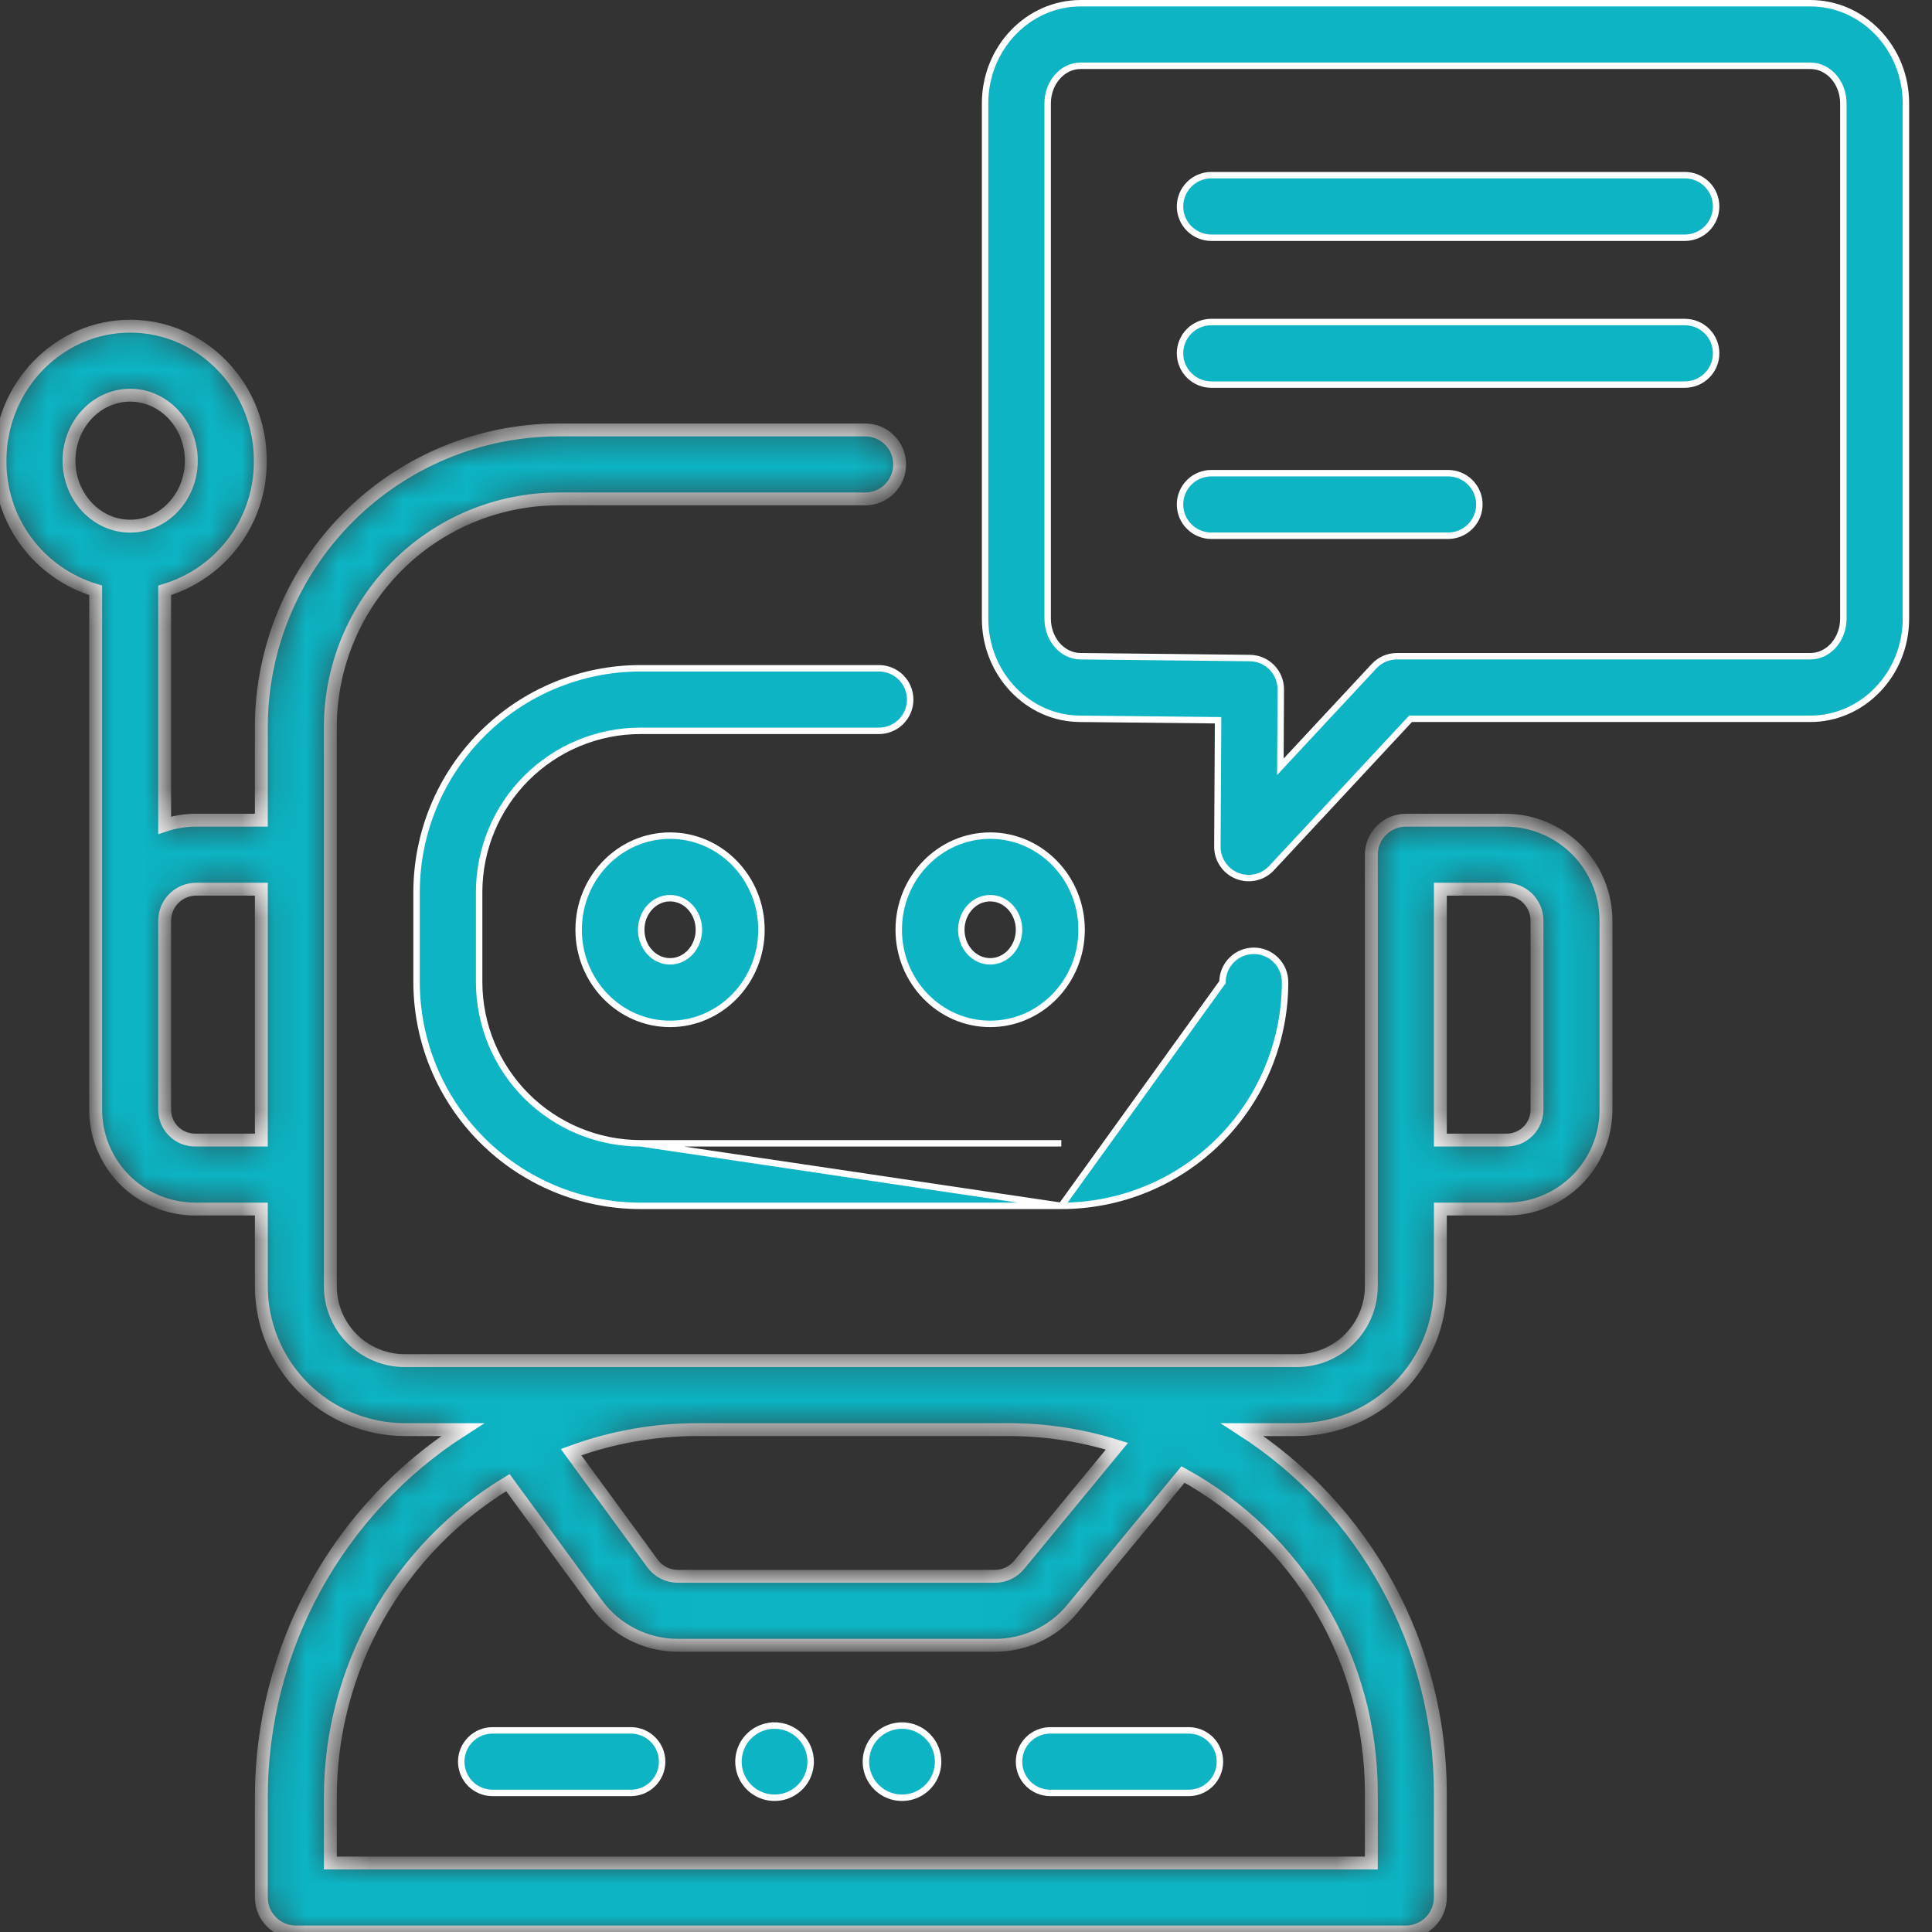 <svg xmlns="http://www.w3.org/2000/svg" width="60" height="60" viewBox="0 0 60 60" fill="none"><rect x="0" y="0" width="60" height="60" fill="#333333" stroke="none"/><path d="M27.391 53.777C27.575 53.654 27.792 53.589 28.014 53.589L28.014 53.489L28.014 53.589C28.311 53.589 28.596 53.707 28.806 53.918C29.016 54.128 29.134 54.413 29.134 54.71C29.134 54.932 29.068 55.148 28.945 55.333C28.822 55.517 28.647 55.661 28.442 55.746C28.237 55.83 28.011 55.852 27.794 55.809C27.576 55.766 27.377 55.659 27.22 55.502C27.063 55.345 26.956 55.145 26.913 54.928C26.87 54.71 26.892 54.485 26.977 54.28C27.062 54.075 27.206 53.9 27.391 53.777Z" fill="#0CB4C4" stroke="white" stroke-width="0.2"></path><path d="M23.433 53.777C23.617 53.654 23.834 53.589 24.055 53.589L24.056 53.489L24.055 53.589C24.353 53.589 24.637 53.707 24.847 53.918C25.058 54.128 25.176 54.413 25.176 54.71C25.176 54.932 25.11 55.148 24.987 55.333C24.864 55.517 24.688 55.661 24.483 55.746C24.279 55.83 24.053 55.852 23.836 55.809C23.618 55.766 23.418 55.659 23.262 55.502C23.105 55.345 22.998 55.145 22.955 54.928C22.912 54.71 22.934 54.485 23.019 54.28C23.104 54.075 23.248 53.9 23.433 53.777Z" fill="#0CB4C4" stroke="white" stroke-width="0.2"></path><path d="M33.553 22.323H33.552C31.93 22.323 30.593 20.933 30.593 19.214V3.209C30.593 1.49 31.93 0.1 33.563 0.1H56.219C57.853 0.1 59.19 1.49 59.19 3.209V19.214C59.19 20.932 57.853 22.323 56.219 22.323H43.849H43.806L43.776 22.355L39.49 26.959C39.357 27.102 39.183 27.202 38.993 27.245C38.802 27.288 38.603 27.273 38.421 27.201C38.239 27.128 38.083 27.003 37.974 26.841C37.864 26.679 37.806 26.488 37.807 26.292L37.828 22.468L37.828 22.368L37.729 22.367L33.553 22.323ZM39.765 23.558L39.763 23.814L39.938 23.626L42.672 20.689C42.762 20.592 42.872 20.514 42.995 20.46C43.117 20.407 43.249 20.38 43.383 20.38H56.219C56.799 20.38 57.247 19.843 57.247 19.214V3.209C57.247 2.579 56.799 2.043 56.219 2.043H33.563C32.984 2.043 32.536 2.579 32.536 3.209V19.214C32.536 19.843 32.984 20.379 33.563 20.38C33.563 20.38 33.563 20.38 33.563 20.38L38.815 20.436C39.072 20.439 39.317 20.543 39.497 20.726C39.677 20.909 39.778 21.156 39.776 21.413L39.765 23.558Z" fill="#0CB4C4" stroke="white" stroke-width="0.2"></path><path d="M37.618 5.44H52.325C52.582 5.44 52.83 5.542 53.012 5.724C53.194 5.907 53.296 6.154 53.296 6.411C53.296 6.669 53.194 6.916 53.012 7.098C52.83 7.28 52.582 7.383 52.325 7.383H37.618C37.361 7.383 37.114 7.28 36.932 7.098C36.749 6.916 36.647 6.669 36.647 6.411C36.647 6.154 36.749 5.907 36.932 5.724C37.114 5.542 37.361 5.44 37.618 5.44Z" fill="#0CB4C4" stroke="white" stroke-width="0.2"></path><path d="M37.618 10.001H52.325C52.582 10.001 52.83 10.103 53.012 10.285C53.194 10.467 53.296 10.714 53.296 10.972C53.296 11.23 53.194 11.477 53.012 11.659C52.83 11.841 52.582 11.944 52.325 11.944H37.618C37.361 11.944 37.114 11.841 36.932 11.659C36.749 11.477 36.647 11.23 36.647 10.972C36.647 10.714 36.749 10.467 36.932 10.285C37.114 10.103 37.361 10.001 37.618 10.001Z" fill="#0CB4C4" stroke="white" stroke-width="0.2"></path><path d="M37.618 14.695H44.972C45.229 14.695 45.476 14.797 45.658 14.979C45.841 15.162 45.943 15.409 45.943 15.666C45.943 15.924 45.841 16.171 45.658 16.353C45.476 16.535 45.229 16.638 44.972 16.638H37.618C37.361 16.638 37.114 16.535 36.932 16.353C36.749 16.171 36.647 15.924 36.647 15.666C36.647 15.409 36.749 15.162 36.932 14.979C37.114 14.797 37.361 14.695 37.618 14.695Z" fill="#0CB4C4" stroke="white" stroke-width="0.2"></path><path d="M32.96 37.449H32.96C33.873 37.449 34.777 37.269 35.62 36.92C36.463 36.571 37.229 36.059 37.875 35.414C38.52 34.769 39.032 34.002 39.381 33.159C39.73 32.316 39.91 31.412 39.909 30.5V30.5C39.909 30.242 39.807 29.995 39.625 29.813C39.443 29.63 39.195 29.528 38.938 29.528C38.68 29.528 38.433 29.63 38.251 29.813C38.069 29.995 37.966 30.242 37.966 30.499C37.966 30.5 37.966 30.5 37.966 30.5L32.96 37.449ZM32.96 37.449H19.887C18.044 37.447 16.278 36.714 14.975 35.411C13.672 34.108 12.939 32.342 12.937 30.499L12.937 27.703C12.94 25.861 13.672 24.094 14.975 22.792C16.278 21.489 18.044 20.756 19.887 20.754L27.296 20.754C27.553 20.754 27.8 20.856 27.983 21.039C28.165 21.221 28.267 21.468 28.267 21.726C28.267 21.983 28.165 22.23 27.983 22.412C27.8 22.595 27.553 22.697 27.296 22.697L19.886 22.697L19.886 22.697C18.559 22.698 17.287 23.226 16.348 24.165C15.41 25.103 14.882 26.376 14.88 27.703V27.703L14.88 30.5L14.88 30.5C14.882 31.827 15.41 33.099 16.348 34.038C17.287 34.976 18.559 35.504 19.886 35.506H19.886M32.96 37.449L19.886 35.506M19.886 35.506H32.96H19.886Z" fill="#0CB4C4" stroke="white" stroke-width="0.2"></path><path d="M20.809 31.798C19.246 31.798 17.97 30.489 17.97 28.875C17.97 27.26 19.246 25.951 20.809 25.951C22.372 25.951 23.648 27.26 23.648 28.875C23.648 30.489 22.372 31.798 20.809 31.798ZM20.809 29.855C21.313 29.855 21.705 29.406 21.705 28.875C21.705 28.344 21.313 27.894 20.809 27.894C20.305 27.894 19.913 28.344 19.913 28.875C19.913 29.406 20.305 29.855 20.809 29.855Z" fill="#0CB4C4" stroke="white" stroke-width="0.2"></path><path d="M33.59 28.875C33.59 30.489 32.313 31.798 30.751 31.798C29.188 31.798 27.911 30.489 27.911 28.875C27.911 27.26 29.188 25.951 30.751 25.951C32.313 25.951 33.59 27.26 33.59 28.875ZM31.647 28.875C31.647 28.344 31.254 27.894 30.751 27.894C30.247 27.894 29.854 28.344 29.854 28.875C29.854 29.406 30.247 29.855 30.751 29.855C31.254 29.855 31.647 29.406 31.647 28.875Z" fill="#0CB4C4" stroke="white" stroke-width="0.2"></path><mask id="path-10-inside-1_1231_97" fill="white"><path d="M46.757 25.472H43.659C43.519 25.472 43.379 25.5 43.249 25.554C43.119 25.608 43.001 25.687 42.902 25.786C42.802 25.886 42.723 26.004 42.669 26.134C42.616 26.264 42.588 26.403 42.588 26.544V39.946C42.587 40.558 42.344 41.145 41.911 41.578C41.478 42.011 40.891 42.254 40.279 42.255H12.567C11.955 42.254 11.368 42.011 10.936 41.578C10.503 41.145 10.259 40.558 10.259 39.946V22.579C10.261 20.7 11.008 18.9 12.336 17.572C13.664 16.244 15.465 15.497 17.343 15.495H26.869C27.153 15.495 27.425 15.382 27.626 15.181C27.827 14.98 27.94 14.707 27.94 14.423C27.94 14.139 27.827 13.866 27.626 13.665C27.425 13.464 27.153 13.352 26.869 13.352H17.343C14.896 13.354 12.551 14.327 10.821 16.057C9.092 17.787 8.118 20.132 8.116 22.579V25.472H6.09C5.758 25.472 5.429 25.525 5.114 25.63V18.333C5.979 18.074 6.736 17.542 7.272 16.816C7.808 16.09 8.093 15.209 8.085 14.307C8.085 12.004 6.272 10.13 4.043 10.13C1.814 10.13 0 12.004 0 14.307C-0.008 15.209 0.277 16.09 0.813 16.816C1.349 17.542 2.106 18.074 2.971 18.333V34.466C2.972 35.283 3.297 36.067 3.875 36.645C4.453 37.222 5.237 37.548 6.054 37.548H8.116V39.946C8.117 41.126 8.586 42.258 9.421 43.092C10.256 43.927 11.387 44.396 12.567 44.398H14.365C12.45 45.624 10.873 47.312 9.781 49.306C8.689 51.301 8.117 53.538 8.116 55.812V58.929C8.116 59.069 8.143 59.209 8.197 59.339C8.251 59.469 8.33 59.587 8.43 59.686C8.529 59.786 8.647 59.865 8.777 59.919C8.907 59.972 9.046 60 9.187 60H43.659C43.8 60 43.939 59.972 44.069 59.919C44.199 59.865 44.318 59.786 44.417 59.686C44.517 59.587 44.595 59.469 44.649 59.339C44.703 59.209 44.731 59.069 44.731 58.929V55.672C44.73 53.428 44.166 51.22 43.092 49.251C42.017 47.281 40.466 45.613 38.58 44.398H40.279C41.459 44.396 42.591 43.927 43.425 43.092C44.26 42.258 44.73 41.126 44.731 39.946V37.548H46.792C47.61 37.548 48.394 37.222 48.971 36.645C49.549 36.067 49.874 35.283 49.875 34.466V28.591C49.874 27.764 49.546 26.972 48.961 26.387C48.376 25.802 47.584 25.473 46.757 25.472ZM2.143 14.307C2.143 13.185 2.995 12.273 4.043 12.273C5.09 12.273 5.942 13.185 5.942 14.307C5.942 15.428 5.09 16.34 4.043 16.34C2.995 16.34 2.143 15.428 2.143 14.307ZM6.054 35.406C5.805 35.405 5.566 35.306 5.39 35.13C5.213 34.954 5.114 34.715 5.114 34.466V28.591C5.114 28.332 5.217 28.084 5.4 27.901C5.583 27.718 5.831 27.616 6.09 27.615H8.116V35.406L6.054 35.406ZM31.314 44.398C32.458 44.397 33.595 44.571 34.687 44.913L31.648 48.601C31.557 48.712 31.443 48.8 31.314 48.861C31.185 48.922 31.044 48.953 30.901 48.953H21.047C20.895 48.953 20.745 48.917 20.609 48.848C20.474 48.779 20.356 48.68 20.266 48.557L17.735 45.098C18.996 44.634 20.33 44.396 21.673 44.398H31.314ZM42.588 55.672V57.857H10.259V55.812C10.26 53.847 10.768 51.916 11.734 50.205C12.7 48.494 14.091 47.061 15.773 46.044L18.537 49.822C18.826 50.217 19.204 50.537 19.64 50.758C20.076 50.98 20.558 51.095 21.047 51.096H30.901C31.36 51.097 31.813 50.996 32.228 50.8C32.644 50.604 33.01 50.319 33.301 49.964L36.739 45.792C38.509 46.765 39.985 48.195 41.014 49.932C42.043 51.67 42.586 53.652 42.588 55.672ZM47.733 34.466C47.732 34.715 47.633 34.954 47.457 35.13C47.281 35.306 47.042 35.405 46.792 35.406H44.731V27.615H46.757C47.015 27.616 47.264 27.718 47.446 27.901C47.629 28.084 47.732 28.332 47.733 28.591L47.733 34.466Z"></path></mask><path d="M46.757 25.472H43.659C43.519 25.472 43.379 25.5 43.249 25.554C43.119 25.608 43.001 25.687 42.902 25.786C42.802 25.886 42.723 26.004 42.669 26.134C42.616 26.264 42.588 26.403 42.588 26.544V39.946C42.587 40.558 42.344 41.145 41.911 41.578C41.478 42.011 40.891 42.254 40.279 42.255H12.567C11.955 42.254 11.368 42.011 10.936 41.578C10.503 41.145 10.259 40.558 10.259 39.946V22.579C10.261 20.7 11.008 18.9 12.336 17.572C13.664 16.244 15.465 15.497 17.343 15.495H26.869C27.153 15.495 27.425 15.382 27.626 15.181C27.827 14.98 27.94 14.707 27.94 14.423C27.94 14.139 27.827 13.866 27.626 13.665C27.425 13.464 27.153 13.352 26.869 13.352H17.343C14.896 13.354 12.551 14.327 10.821 16.057C9.092 17.787 8.118 20.132 8.116 22.579V25.472H6.09C5.758 25.472 5.429 25.525 5.114 25.63V18.333C5.979 18.074 6.736 17.542 7.272 16.816C7.808 16.09 8.093 15.209 8.085 14.307C8.085 12.004 6.272 10.13 4.043 10.13C1.814 10.13 0 12.004 0 14.307C-0.008 15.209 0.277 16.09 0.813 16.816C1.349 17.542 2.106 18.074 2.971 18.333V34.466C2.972 35.283 3.297 36.067 3.875 36.645C4.453 37.222 5.237 37.548 6.054 37.548H8.116V39.946C8.117 41.126 8.586 42.258 9.421 43.092C10.256 43.927 11.387 44.396 12.567 44.398H14.365C12.45 45.624 10.873 47.312 9.781 49.306C8.689 51.301 8.117 53.538 8.116 55.812V58.929C8.116 59.069 8.143 59.209 8.197 59.339C8.251 59.469 8.33 59.587 8.43 59.686C8.529 59.786 8.647 59.865 8.777 59.919C8.907 59.972 9.046 60 9.187 60H43.659C43.8 60 43.939 59.972 44.069 59.919C44.199 59.865 44.318 59.786 44.417 59.686C44.517 59.587 44.595 59.469 44.649 59.339C44.703 59.209 44.731 59.069 44.731 58.929V55.672C44.73 53.428 44.166 51.22 43.092 49.251C42.017 47.281 40.466 45.613 38.58 44.398H40.279C41.459 44.396 42.591 43.927 43.425 43.092C44.26 42.258 44.73 41.126 44.731 39.946V37.548H46.792C47.61 37.548 48.394 37.222 48.971 36.645C49.549 36.067 49.874 35.283 49.875 34.466V28.591C49.874 27.764 49.546 26.972 48.961 26.387C48.376 25.802 47.584 25.473 46.757 25.472ZM2.143 14.307C2.143 13.185 2.995 12.273 4.043 12.273C5.09 12.273 5.942 13.185 5.942 14.307C5.942 15.428 5.09 16.34 4.043 16.34C2.995 16.34 2.143 15.428 2.143 14.307ZM6.054 35.406C5.805 35.405 5.566 35.306 5.39 35.13C5.213 34.954 5.114 34.715 5.114 34.466V28.591C5.114 28.332 5.217 28.084 5.4 27.901C5.583 27.718 5.831 27.616 6.09 27.615H8.116V35.406L6.054 35.406ZM31.314 44.398C32.458 44.397 33.595 44.571 34.687 44.913L31.648 48.601C31.557 48.712 31.443 48.8 31.314 48.861C31.185 48.922 31.044 48.953 30.901 48.953H21.047C20.895 48.953 20.745 48.917 20.609 48.848C20.474 48.779 20.356 48.68 20.266 48.557L17.735 45.098C18.996 44.634 20.33 44.396 21.673 44.398H31.314ZM42.588 55.672V57.857H10.259V55.812C10.26 53.847 10.768 51.916 11.734 50.205C12.7 48.494 14.091 47.061 15.773 46.044L18.537 49.822C18.826 50.217 19.204 50.537 19.64 50.758C20.076 50.98 20.558 51.095 21.047 51.096H30.901C31.36 51.097 31.813 50.996 32.228 50.8C32.644 50.604 33.01 50.319 33.301 49.964L36.739 45.792C38.509 46.765 39.985 48.195 41.014 49.932C42.043 51.67 42.586 53.652 42.588 55.672ZM47.733 34.466C47.732 34.715 47.633 34.954 47.457 35.13C47.281 35.306 47.042 35.405 46.792 35.406H44.731V27.615H46.757C47.015 27.616 47.264 27.718 47.446 27.901C47.629 28.084 47.732 28.332 47.733 28.591L47.733 34.466Z" fill="#0CB4C4" stroke="white" stroke-width="0.4" mask="url(#path-10-inside-1_1231_97)"></path><path d="M31.931 54.023C32.114 53.841 32.361 53.738 32.618 53.738H36.915C37.172 53.738 37.419 53.841 37.602 54.023C37.784 54.205 37.886 54.452 37.886 54.71C37.886 54.967 37.784 55.215 37.602 55.397C37.419 55.579 37.172 55.681 36.915 55.681H32.618C32.361 55.681 32.114 55.579 31.931 55.397C31.749 55.215 31.647 54.967 31.647 54.71C31.647 54.452 31.749 54.205 31.931 54.023Z" fill="#0CB4C4" stroke="white" stroke-width="0.2"></path><path d="M15.296 53.738H19.592C19.849 53.738 20.096 53.841 20.279 54.023C20.461 54.205 20.563 54.452 20.563 54.71C20.563 54.967 20.461 55.215 20.279 55.397C20.096 55.579 19.849 55.681 19.592 55.681H15.296C15.038 55.681 14.791 55.579 14.609 55.397C14.427 55.215 14.324 54.967 14.324 54.71C14.324 54.452 14.427 54.205 14.609 54.023C14.791 53.841 15.038 53.738 15.296 53.738Z" fill="#0CB4C4" stroke="white" stroke-width="0.2"></path></svg>